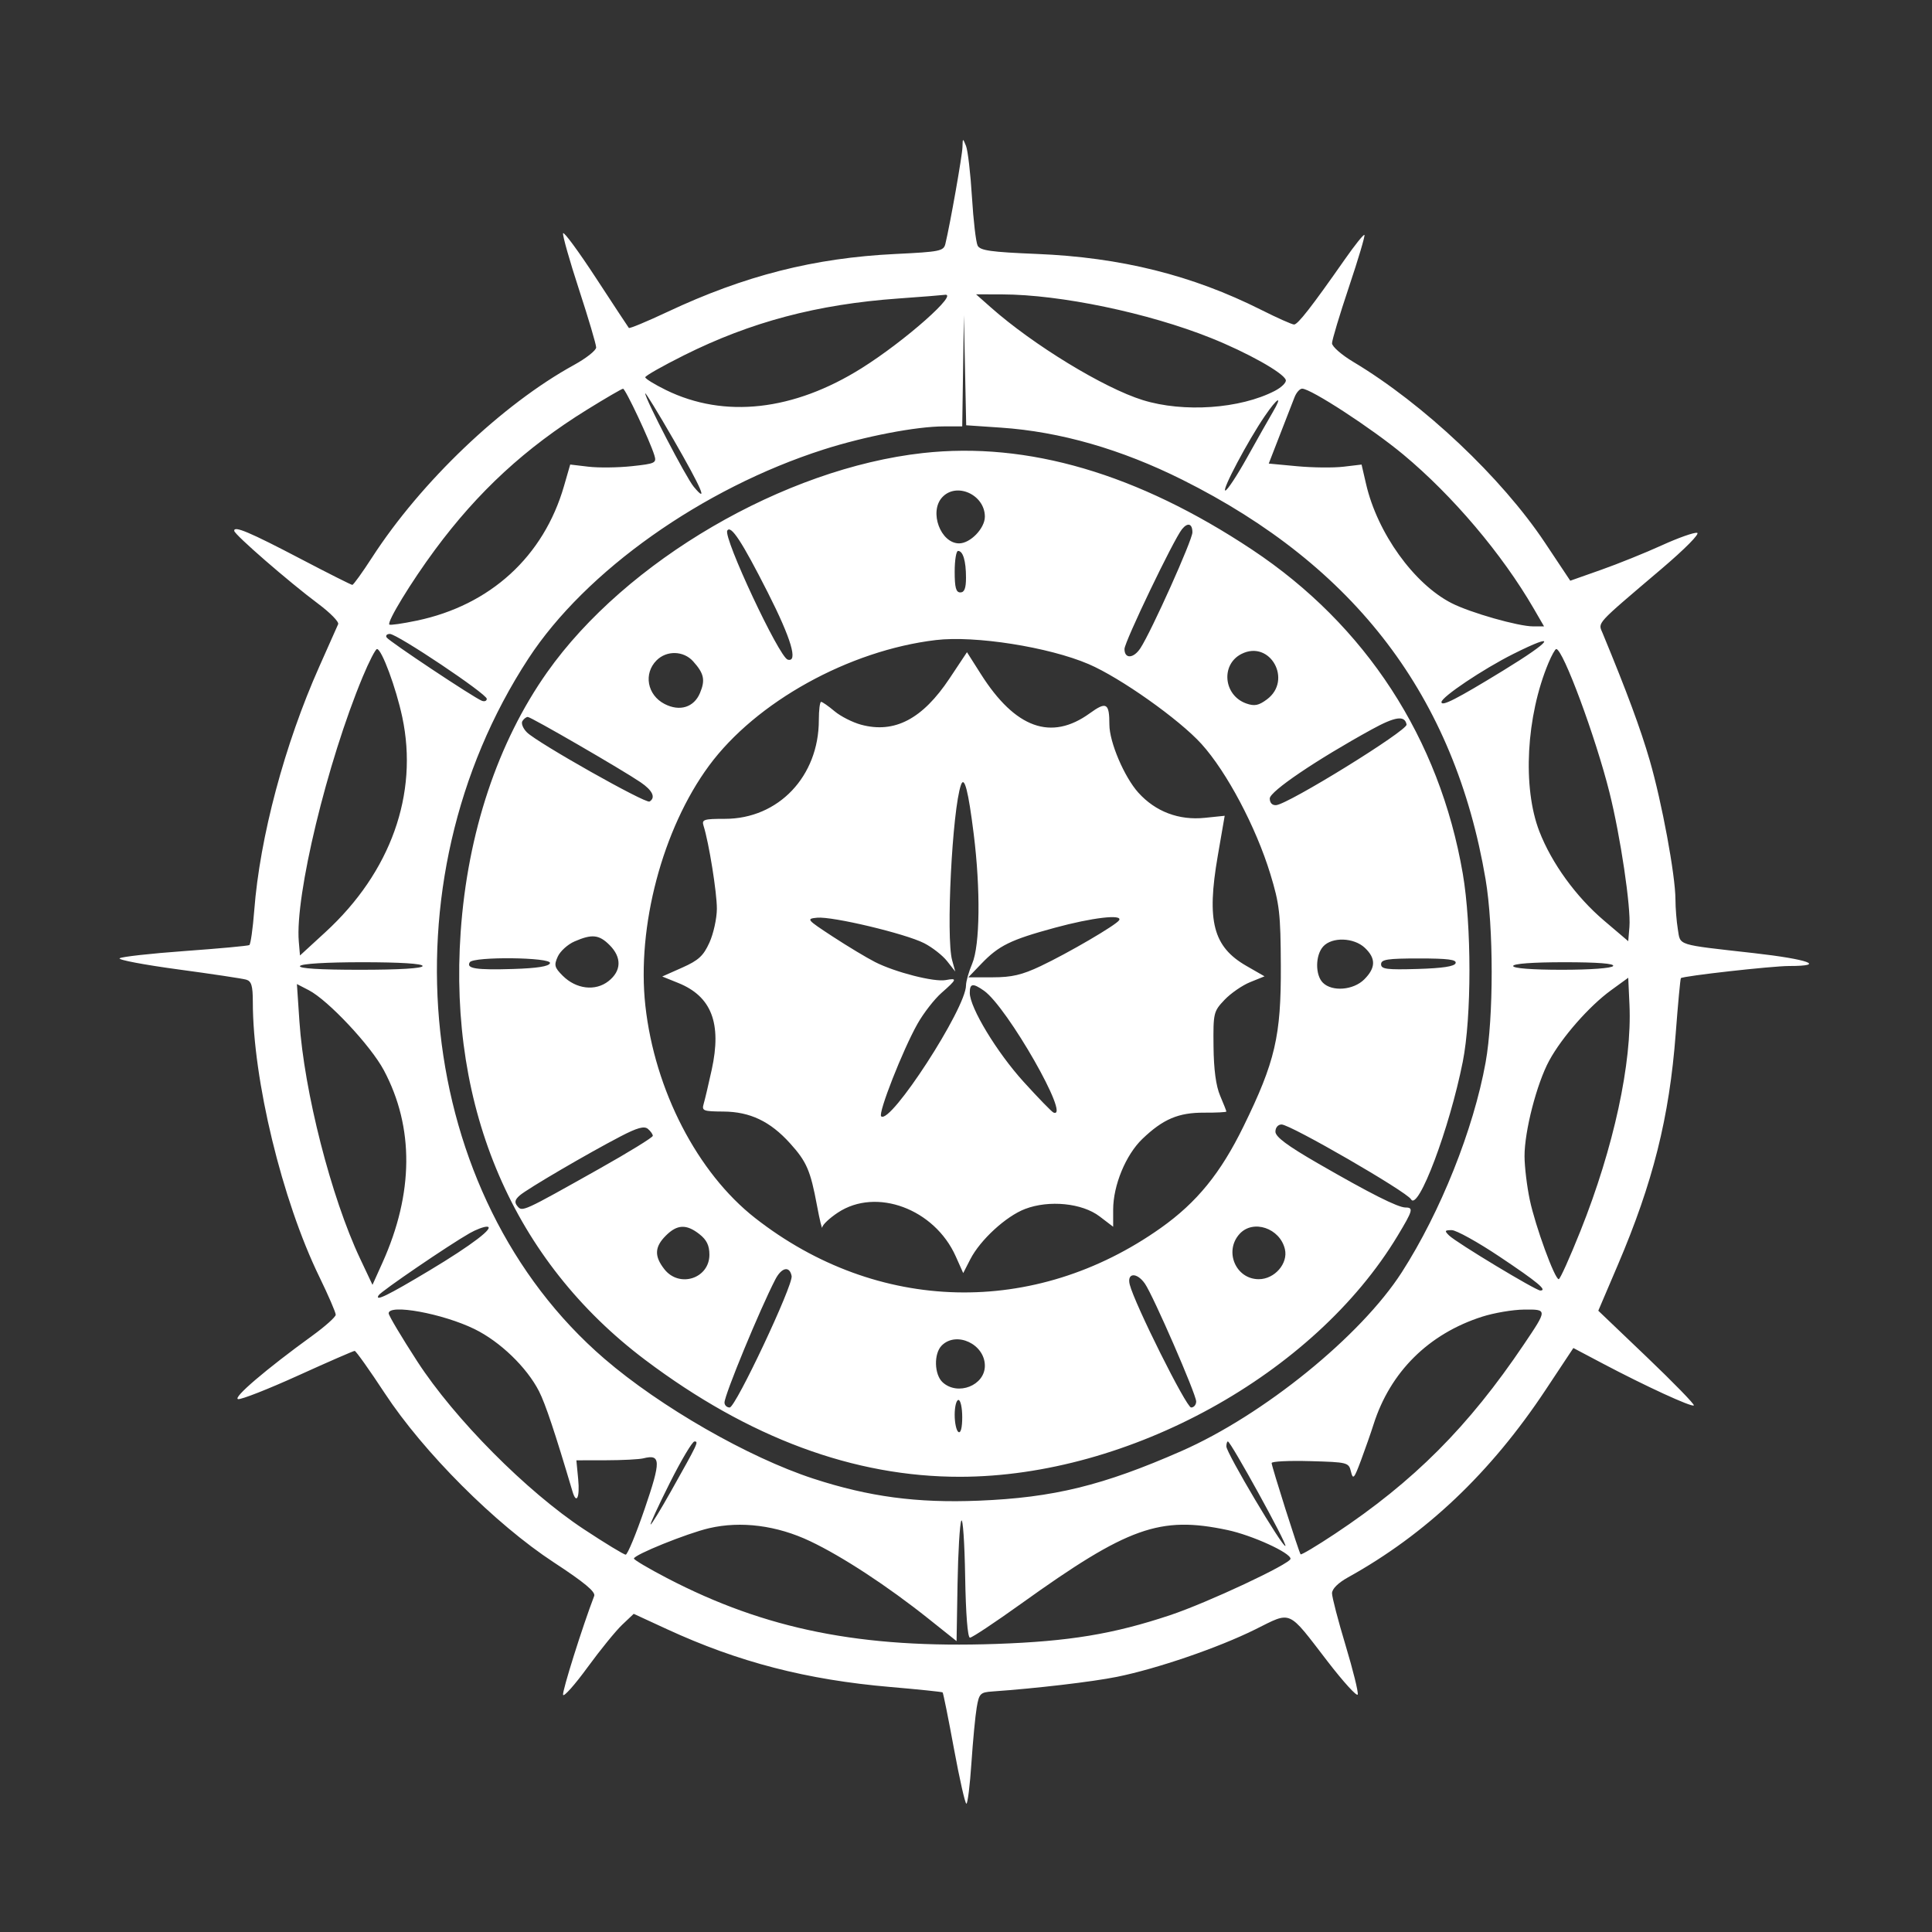 <svg xmlns="http://www.w3.org/2000/svg" width="512" height="512" viewBox="0 0 512 512" version="1.1">
	<rect x="0" y="0" width="512" height="512" fill="#333333" stroke="none"/>
	<path d="M 255.063 39.002 C 255.007 41.238, 251.826 59.241, 250.542 64.595 C 250.075 66.543, 249.148 66.732, 237.270 67.309 C 215.772 68.352, 197.326 73.037, 176.911 82.640 C 171.448 85.209, 166.831 87.129, 166.651 86.906 C 166.471 86.683, 162.550 80.727, 157.938 73.672 C 153.326 66.616, 149.405 61.286, 149.225 61.826 C 149.044 62.367, 150.945 69.076, 153.448 76.736 C 155.952 84.395, 157.995 91.301, 157.988 92.081 C 157.982 92.861, 155.342 94.947, 152.121 96.715 C 133.079 107.173, 111.580 127.671, 98.592 147.750 C 96.013 151.738, 93.662 155, 93.368 155 C 93.073 155, 86.907 151.896, 79.666 148.103 C 66.165 141.030, 61.944 139.249, 62.074 140.683 C 62.168 141.709, 76.577 154.225, 84.297 159.986 C 87.486 162.365, 89.880 164.804, 89.618 165.406 C 89.356 166.008, 87.117 171.042, 84.641 176.594 C 75.423 197.267, 68.871 221.814, 67.375 241.287 C 67.003 246.116, 66.418 250.242, 66.074 250.454 C 65.729 250.667, 58.034 251.377, 48.974 252.032 C 39.913 252.687, 32.140 253.556, 31.699 253.963 C 31.259 254.369, 38.234 255.691, 47.199 256.900 C 56.165 258.110, 64.288 259.332, 65.250 259.617 C 66.636 260.027, 67 261.255, 67 265.516 C 67 286.050, 74.741 318.057, 84.611 338.336 C 87.025 343.296, 88.987 347.838, 88.971 348.427 C 88.955 349.017, 86.147 351.525, 82.732 354 C 70.494 362.868, 61.579 370.488, 63.098 370.780 C 63.927 370.940, 71.082 368.130, 78.999 364.535 C 86.916 360.941, 93.663 358, 93.992 358 C 94.322 358, 97.908 363.045, 101.960 369.212 C 112.253 384.874, 131.250 403.883, 146.773 414.053 C 154.875 419.361, 157.883 421.862, 157.468 422.944 C 154.367 431.024, 148.932 448.296, 149.219 449.157 C 149.420 449.759, 152.333 446.483, 155.693 441.876 C 159.054 437.269, 163.184 432.191, 164.872 430.591 L 167.941 427.682 176.720 431.732 C 195.705 440.489, 213.762 445.162, 236 447.074 C 243.425 447.712, 249.637 448.356, 249.805 448.505 C 249.973 448.654, 251.321 455.352, 252.801 463.388 C 254.281 471.425, 255.767 478, 256.104 478 C 256.440 478, 257.039 473.163, 257.435 467.250 C 257.830 461.338, 258.462 454.700, 258.838 452.500 C 259.473 448.795, 259.780 448.482, 263.011 448.256 C 274.612 447.443, 289.521 445.692, 296 444.381 C 306.622 442.232, 322.831 436.676, 332.598 431.837 C 342.462 426.949, 341.077 426.339, 351.838 440.311 C 356.019 445.740, 359.607 449.679, 359.812 449.065 C 360.016 448.452, 358.567 442.588, 356.592 436.035 C 354.616 429.482, 353 423.276, 353 422.244 C 353 421.074, 354.598 419.482, 357.250 418.011 C 377.894 406.562, 395.040 390.295, 409.578 368.369 L 416.958 357.238 424.729 361.344 C 436.105 367.354, 448.350 372.984, 448.883 372.450 C 449.139 372.194, 443.547 366.443, 436.456 359.669 L 423.564 347.353 428.720 335.274 C 438.070 313.370, 442.391 296.127, 444.073 274 C 444.680 266.025, 445.300 259.374, 445.452 259.220 C 446.016 258.646, 469.600 256, 474.153 256 C 484.187 256, 479.265 254.213, 464.720 252.576 C 444.033 250.247, 445.372 250.668, 444.644 246.264 C 444.302 244.194, 444.017 240.632, 444.011 238.349 C 443.994 231.946, 440.415 212.601, 437.193 201.500 C 434.758 193.112, 431.139 183.338, 424.735 167.856 C 423.483 164.830, 422.497 165.912, 440.350 150.728 C 446.548 145.457, 450.579 141.374, 449.752 141.206 C 448.956 141.044, 444.748 142.533, 440.402 144.515 C 436.056 146.496, 428.818 149.417, 424.318 151.006 L 416.137 153.896 409.447 143.847 C 397.942 126.564, 377.247 107.036, 358.653 95.914 C 355.544 94.054, 353 91.832, 353 90.975 C 353 90.118, 355.020 83.393, 357.490 76.031 C 359.959 68.669, 361.803 62.470, 361.588 62.255 C 361.374 62.040, 359.052 64.932, 356.430 68.682 C 347.635 81.257, 343.942 86, 342.945 86 C 342.401 86, 338.478 84.252, 334.228 82.116 C 315.920 72.913, 297.044 68.210, 274.746 67.294 C 262.594 66.796, 259.753 66.396, 259.083 65.093 C 258.633 64.217, 257.954 58.406, 257.574 52.180 C 257.194 45.954, 256.488 39.879, 256.005 38.680 C 255.151 36.560, 255.125 36.568, 255.063 39.002 M 238.017 79.110 C 216.558 80.650, 198.947 85.320, 181.250 94.162 C 175.613 96.979, 171 99.596, 171 99.979 C 171 100.362, 173.480 101.890, 176.510 103.374 C 191.970 110.944, 210.318 108.887, 228.356 97.562 C 239.907 90.311, 254.547 77.325, 250.250 78.143 C 249.838 78.221, 244.333 78.657, 238.017 79.110 M 262.583 81.467 C 273.826 91.420, 292.536 102.831, 302.855 106.030 C 313.674 109.384, 328.643 108.342, 337.814 103.597 C 339.636 102.654, 340.956 101.347, 340.745 100.691 C 340.137 98.795, 330.590 93.446, 320.866 89.554 C 304.273 82.913, 281.013 78.059, 265.583 78.018 L 258.667 78 262.583 81.467 M 255.221 98.250 L 255 113 250.131 113 C 242.844 113, 229.198 115.624, 218.241 119.132 C 186.132 129.413, 155.200 151.315, 140.048 174.500 C 101.040 234.188, 110.013 316.909, 160.179 360.085 C 175.002 372.843, 198.347 386.238, 215.548 391.854 C 230.274 396.663, 243.002 398.359, 259.387 397.695 C 279.152 396.894, 292.305 393.675, 313.069 384.557 C 334.817 375.006, 360.611 354.084, 371.485 337.173 C 381.737 321.230, 390.503 299.284, 393.700 281.558 C 395.853 269.618, 395.848 245.699, 393.689 232.988 C 385.472 184.614, 359.241 150.068, 313.308 127.127 C 297.122 119.043, 280.948 114.397, 265.276 113.330 L 256.052 112.702 255.747 98.101 L 255.442 83.500 255.221 98.250 M 155.500 108.612 C 139.251 118.683, 126.714 130.240, 115.275 145.696 C 108.969 154.216, 102.494 164.828, 103.182 165.516 C 103.401 165.734, 106.672 165.265, 110.452 164.474 C 129.942 160.397, 144.079 147.472, 149.467 128.804 L 151.111 123.107 155.954 123.681 C 158.618 123.996, 163.787 123.935, 167.440 123.543 C 173.656 122.878, 174.039 122.693, 173.418 120.666 C 172.232 116.794, 165.739 103, 165.111 103.017 C 164.775 103.027, 160.450 105.545, 155.500 108.612 M 343.071 105.250 C 342.587 106.487, 340.851 110.954, 339.212 115.176 L 336.232 122.851 343.719 123.553 C 347.837 123.939, 353.371 123.998, 356.017 123.684 L 360.828 123.115 362.031 128.307 C 365.039 141.287, 374.716 154.754, 384.693 159.843 C 389.669 162.382, 402.381 166, 406.325 166 L 409.190 166 406.437 161.250 C 398.082 146.833, 384.971 131.352, 371.906 120.476 C 363.578 113.545, 347.397 103, 345.086 103 C 344.462 103, 343.555 104.013, 343.071 105.250 M 171 104.267 C 171 105.753, 181.796 126.532, 183.852 129 C 187.793 133.734, 185.965 129.469, 178.492 116.500 C 174.372 109.350, 171.001 103.845, 171 104.267 M 335.193 110.250 C 330.697 116.831, 323.715 130, 324.721 130 C 325.217 130, 327.815 126.063, 330.494 121.250 C 333.173 116.438, 336.227 111.037, 337.281 109.250 C 340.045 104.563, 338.608 105.251, 335.193 110.250 M 244.605 120.058 C 207.838 124.123, 165.851 148.616, 144.996 178.163 C 131.896 196.722, 123.910 220.715, 122.080 247.013 C 118.812 293.956, 136.144 334.146, 170.968 360.379 C 198.419 381.057, 226.338 391.413, 254.500 391.364 C 299.177 391.285, 348.248 364.241, 370.380 327.500 C 374.435 320.769, 374.649 320, 372.467 320 C 370.460 320, 363.115 316.296, 349.250 308.294 C 341.141 303.614, 338 301.270, 338 299.900 C 338 298.810, 338.695 298, 339.630 298 C 341.971 298, 372.791 315.808, 373.928 317.818 C 375.816 321.154, 384.148 299.024, 387.650 281.374 C 390.009 269.483, 390.009 245.211, 387.649 231.500 C 381.489 195.715, 361.955 165.685, 331.816 145.666 C 301.528 125.548, 272.375 116.988, 244.605 120.058 M 249.655 131.829 C 246.177 135.671, 249.273 144, 254.180 144 C 257.152 144, 261 140.010, 261 136.927 C 261 131.072, 253.422 127.666, 249.655 131.829 M 313.234 140.250 C 311.012 142.999, 298 170.106, 298 171.987 C 298 174.680, 300.415 174.545, 302.236 171.750 C 305.164 167.255, 316 143.114, 316 141.084 C 316 138.744, 314.755 138.369, 313.234 140.250 M 192.739 140.613 C 191.617 142.428, 206.472 174.155, 208.750 174.808 C 211.565 175.615, 209.678 169.254, 203.475 157.024 C 196.623 143.516, 193.704 139.053, 192.739 140.613 M 253 151.500 C 253 155.722, 253.348 157, 254.500 157 C 255.578 157, 256 155.898, 256 153.082 C 256 148.653, 255.211 146, 253.893 146 C 253.402 146, 253 148.475, 253 151.500 M 102.453 168.923 C 103.077 169.933, 125.582 184.902, 127.695 185.713 C 128.413 185.989, 129 185.753, 129 185.190 C 129 183.893, 105.259 168, 103.322 168 C 102.530 168, 102.139 168.416, 102.453 168.923 M 248 169.622 C 224.969 172.373, 200.345 186.016, 187.885 202.931 C 175.587 219.626, 168.715 245.556, 171.030 266.531 C 173.498 288.895, 184.835 310.827, 200.106 322.782 C 232.458 348.108, 274.209 349.125, 307.654 325.401 C 317.183 318.642, 323.474 310.911, 329.546 298.500 C 337.936 281.352, 339.513 274.573, 339.433 256 C 339.374 242.075, 339.089 239.593, 336.637 231.573 C 332.842 219.168, 325.102 204.559, 318.400 197.153 C 312.505 190.638, 296.886 179.586, 288.500 175.995 C 277.908 171.459, 258.366 168.384, 248 169.622 M 401 173.322 C 393.052 177.305, 382 184.716, 382 186.063 C 382 187.312, 385.961 185.291, 398.252 177.771 C 411.631 169.584, 413.053 167.282, 401 173.322 M 96.115 179.378 C 86.687 202.025, 78.149 237.397, 79.184 249.518 L 79.500 253.214 86.216 247.049 C 103.531 231.156, 110.947 210.428, 106.609 190.047 C 104.948 182.240, 101.146 172, 99.909 172 C 99.512 172, 97.804 175.320, 96.115 179.378 M 329.017 173.293 C 323.448 176.094, 324.240 184.305, 330.283 186.431 C 332.459 187.196, 333.555 186.978, 335.752 185.345 C 342.604 180.252, 336.586 169.485, 329.017 173.293 M 410.348 175.711 C 404.445 189.838, 403.432 208.681, 407.949 220.340 C 411.207 228.751, 417.653 237.644, 425.059 243.944 L 431.500 249.424 431.816 245.624 C 432.242 240.496, 429.445 221.665, 426.525 210 C 422.832 195.250, 414.204 172, 412.423 172 C 412.134 172, 411.200 173.670, 410.348 175.711 M 174 175 C 170.483 178.517, 171.518 184.182, 176.113 186.558 C 180.122 188.631, 183.900 187.468, 185.498 183.668 C 186.955 180.202, 186.582 178.478, 183.677 175.250 C 181.145 172.437, 176.678 172.322, 174 175 M 251.655 179.766 C 244.477 190.563, 237.074 194.443, 228.205 192.055 C 225.942 191.446, 222.768 189.834, 221.151 188.474 C 219.534 187.113, 217.939 186, 217.606 186 C 217.273 186, 217 188.170, 217 190.822 C 217 205.739, 206.296 217, 192.117 217 C 186.492 217, 185.924 217.185, 186.452 218.848 C 187.872 223.323, 189.998 236.580, 189.978 240.838 C 189.966 243.402, 189.079 247.432, 188.007 249.794 C 186.405 253.324, 185.121 254.504, 180.779 256.435 L 175.500 258.782 179.754 260.501 C 188.571 264.064, 191.308 271.170, 188.610 283.500 C 187.768 287.350, 186.811 291.407, 186.484 292.517 C 185.936 294.373, 186.351 294.536, 191.694 294.571 C 198.764 294.617, 204.104 297.159, 209.363 302.980 C 213.773 307.861, 214.781 310.190, 216.515 319.500 C 217.233 323.350, 217.860 325.944, 217.910 325.264 C 217.959 324.584, 219.823 322.822, 222.051 321.348 C 232.214 314.622, 247.654 320.354, 253.278 332.940 L 255.262 337.380 257.140 333.718 C 259.773 328.587, 266.598 322.319, 271.657 320.387 C 278.017 317.958, 286.781 318.833, 291.402 322.358 L 295 325.102 295 320.588 C 295 314.132, 298.339 306.040, 302.744 301.819 C 308.223 296.569, 312.305 294.835, 319.106 294.867 C 322.348 294.883, 325 294.749, 325 294.570 C 325 294.391, 324.256 292.502, 323.346 290.372 C 322.242 287.789, 321.659 283.446, 321.596 277.324 C 321.503 268.440, 321.596 268.046, 324.500 264.981 C 326.150 263.239, 329.213 261.122, 331.308 260.275 L 335.115 258.737 330.308 255.974 C 321.491 250.909, 319.726 244.140, 322.715 226.845 L 324.556 216.190 319.286 216.734 C 312.417 217.443, 306.227 215.100, 301.684 210.072 C 297.955 205.944, 294 196.666, 294 192.044 C 294 186.293, 293.210 185.835, 288.796 189.033 C 278.580 196.433, 269.063 193.013, 259.960 178.670 L 256.260 172.840 251.655 179.766 M 138.438 191.101 C 138.063 191.706, 138.604 193.048, 139.638 194.083 C 142.393 196.837, 171.120 213.044, 172.136 212.416 C 173.828 211.370, 172.939 209.468, 169.743 207.298 C 164.812 203.950, 140.718 190, 139.867 190 C 139.455 190, 138.812 190.495, 138.438 191.101 M 363.500 193.317 C 348.832 201.381, 336.500 209.732, 336.500 211.603 C 336.500 212.770, 337.152 213.450, 338.193 213.371 C 341.425 213.123, 373.053 193.579, 372.757 192.011 C 372.287 189.513, 369.775 189.867, 363.500 193.317 M 254.671 208 C 252.354 214.564, 250.647 248.426, 252.328 254.484 L 253.155 257.467 250.983 254.706 C 249.788 253.187, 247.052 251.047, 244.903 249.951 C 239.937 247.417, 220.576 242.808, 216.552 243.201 C 213.607 243.490, 213.751 243.664, 220.645 248.176 C 224.574 250.748, 229.638 253.795, 231.896 254.947 C 237.208 257.657, 247.599 260.310, 250.631 259.730 C 253.758 259.132, 253.637 259.501, 249.528 263.109 C 247.619 264.786, 244.745 268.484, 243.141 271.329 C 239.237 278.253, 232.660 294.998, 233.516 295.833 C 235.918 298.177, 256 267.197, 256 261.147 C 256 260.101, 256.739 257.502, 257.643 255.372 C 259.708 250.507, 259.879 235.711, 258.042 221 C 256.611 209.536, 255.559 205.482, 254.671 208 M 279.500 245.875 C 267.780 249.064, 264.712 250.569, 260.054 255.415 L 256.608 259 263.054 258.999 C 268.123 258.999, 270.839 258.365, 275.768 256.033 C 283.069 252.579, 295.792 245.146, 296.577 243.875 C 297.606 242.211, 289.461 243.164, 279.500 245.875 M 152.251 249.491 C 150.464 250.267, 148.469 252.070, 147.819 253.497 C 146.779 255.780, 146.936 256.390, 149.122 258.577 C 152.685 262.140, 157.783 262.745, 161.250 260.018 C 164.701 257.304, 164.811 253.721, 161.545 250.455 C 158.760 247.669, 156.889 247.475, 152.251 249.491 M 350.655 250.829 C 348.561 253.142, 348.516 258.373, 350.571 260.429 C 353.016 262.873, 358.673 262.418, 361.545 259.545 C 364.616 256.474, 364.658 253.967, 361.686 251.174 C 358.768 248.434, 352.987 248.252, 350.655 250.829 M 124.496 255.007 C 123.466 256.674, 126.178 257.094, 135.994 256.790 C 142.365 256.592, 145.470 256.102, 145.752 255.250 C 146.273 253.679, 125.463 253.441, 124.496 255.007 M 366 255.536 C 366 256.832, 367.515 257.028, 375.669 256.786 C 382.302 256.590, 385.468 256.108, 385.752 255.250 C 386.065 254.305, 383.704 254, 376.083 254 C 367.681 254, 366 254.256, 366 255.536 M 79.500 256 C 79.097 256.651, 84.656 257, 95.441 257 C 105.814 257, 112 256.626, 112 256 C 112 255.375, 106.020 255, 96.059 255 C 86.510 255, 79.870 255.401, 79.500 256 M 401 256 C 401 256.615, 405.980 257, 413.941 257 C 421.490 257, 427.139 256.583, 427.500 256 C 427.900 255.352, 423.344 255, 414.559 255 C 406.186 255, 401 255.383, 401 256 M 426.939 262.430 C 421.183 266.614, 413.945 274.848, 410.563 281.061 C 407.264 287.122, 403.995 299.784, 404.017 306.410 C 404.027 309.209, 404.655 314.426, 405.413 318.001 C 406.894 324.986, 412.012 339, 413.082 339 C 413.440 339, 416.039 333.225, 418.858 326.166 C 427.657 304.133, 432.528 281.653, 431.828 266.308 L 431.500 259.116 426.939 262.430 M 79.347 270.643 C 80.599 289.280, 87.753 317.275, 95.409 333.500 L 98.713 340.500 101.368 334.599 C 109.645 316.206, 109.769 298.736, 101.730 283.640 C 98.259 277.120, 86.951 265.060, 81.824 262.409 L 78.685 260.786 79.347 270.643 M 257 263.104 C 257 267.024, 264.156 278.852, 271.272 286.694 C 275.168 290.987, 278.725 294.650, 279.177 294.833 C 283.999 296.787, 266.931 266.867, 260.757 262.543 C 257.808 260.477, 257 260.598, 257 263.104 M 164.441 301.164 C 155.669 305.729, 139.760 315.041, 137.754 316.785 C 136.447 317.921, 136.284 318.637, 137.104 319.625 C 138.414 321.204, 138.423 321.200, 158.750 309.775 C 166.588 305.371, 173 301.424, 173 301.006 C 173 300.587, 172.411 299.756, 171.691 299.158 C 170.715 298.348, 168.872 298.858, 164.441 301.164 M 124.495 326.792 C 118.954 329.942, 101.007 342.180, 100.336 343.266 C 99.245 345.030, 102.720 343.334, 113.809 336.689 C 125.050 329.954, 131.428 325.080, 129 325.083 C 128.175 325.083, 126.148 325.852, 124.495 326.792 M 176.455 327.455 C 173.456 330.453, 173.351 332.905, 176.073 336.365 C 180.030 341.397, 188 338.825, 188 332.516 C 188 330.066, 187.281 328.579, 185.365 327.073 C 181.905 324.351, 179.453 324.456, 176.455 327.455 M 328.488 327.013 C 324.343 331.593, 327.491 339, 333.582 339 C 337.785 339, 341.409 334.841, 340.514 331.043 C 339.196 325.450, 332.065 323.060, 328.488 327.013 M 384.036 327.428 C 385.973 329.317, 406.994 342, 408.188 342 C 410.174 342, 407.526 339.797, 397.406 333.030 C 391.624 329.163, 385.921 326, 384.732 326 C 382.843 326, 382.755 326.179, 384.036 327.428 M 205.462 339.074 C 201.359 347.009, 192 369.683, 192 371.690 C 192 372.410, 192.619 373, 193.375 373 C 194.940 373, 210.247 340.512, 209.790 338.160 C 209.254 335.398, 207.131 335.846, 205.462 339.074 M 299.388 340.411 C 300.678 345.548, 314.382 373, 315.658 373 C 316.396 373, 317 372.282, 317 371.404 C 317 369.506, 305.587 343.283, 303.405 340.167 C 301.264 337.112, 298.601 337.273, 299.388 340.411 M 103 348.047 C 103 348.623, 106.416 354.361, 110.590 360.797 C 120.463 376.019, 139.539 395.236, 154.721 405.255 C 160.343 408.965, 165.335 412, 165.816 412 C 166.296 412, 168.566 406.518, 170.859 399.818 C 175.204 387.123, 175.155 385.311, 170.500 386.473 C 169.400 386.748, 164.955 386.979, 160.623 386.986 L 152.746 387 153.226 392 C 153.691 396.840, 152.772 398.817, 151.715 395.250 C 147.122 379.758, 144.535 372.009, 142.856 368.718 C 139.612 362.359, 132.537 355.537, 125.734 352.210 C 117.334 348.101, 103 345.477, 103 348.047 M 392.798 348.931 C 378.601 353.470, 368.423 363.568, 364.001 377.500 C 363.303 379.700, 361.808 383.975, 360.680 387 C 358.858 391.883, 358.560 392.220, 358.021 390 C 357.429 387.561, 357.165 387.493, 347.207 387.215 C 341.593 387.058, 336.998 387.283, 336.995 387.715 C 336.989 388.585, 344.186 411.260, 344.673 411.907 C 344.842 412.130, 348.922 409.697, 353.740 406.499 C 374.682 392.599, 389.155 378.092, 403.852 356.270 C 410.123 346.958, 410.123 346.991, 403.857 347.054 C 400.911 347.083, 395.934 347.928, 392.798 348.931 M 249.571 356.571 C 247.422 358.721, 247.569 364.300, 249.829 366.345 C 253.843 369.977, 261 367.157, 261 361.943 C 261 356.220, 253.464 352.678, 249.571 356.571 M 253 374.941 C 253 377.109, 253.450 379.160, 254 379.500 C 254.611 379.878, 255 378.344, 255 375.559 C 255 373.052, 254.550 371, 254 371 C 253.450 371, 253 372.773, 253 374.941 M 177.500 393 C 174.466 399.050, 172.183 404, 172.428 404 C 172.673 404, 175.084 400.063, 177.786 395.250 C 185.030 382.350, 185.195 382, 184.044 382 C 183.479 382, 180.534 386.950, 177.500 393 M 325 383.324 C 325 385.035, 340.009 410.324, 340.647 409.687 C 341.132 409.202, 326.154 382, 325.402 382 C 325.181 382, 325 382.596, 325 383.324 M 254.759 403 C 254.352 403.825, 253.902 411.343, 253.759 419.707 L 253.500 434.914 246.037 428.964 C 235.222 420.342, 223.231 412.486, 214.710 408.439 C 205.872 404.242, 196.338 403.018, 187.890 404.995 C 182.044 406.363, 168 412.038, 168 413.033 C 168 413.370, 171.938 415.697, 176.750 418.204 C 202.889 431.822, 228.274 436.900, 264 435.657 C 283.357 434.984, 295.071 433.047, 310.102 428.033 C 319.957 424.747, 342 414.421, 342 413.092 C 342 411.498, 331.817 406.857, 325.280 405.471 C 307.373 401.677, 298.935 404.690, 270.631 424.984 C 263.715 429.943, 257.605 434, 257.053 434 C 256.434 434, 255.944 427.773, 255.775 417.750 C 255.624 408.813, 255.167 402.175, 254.759 403" stroke="none" fill="white" fill-rule="evenodd"/>
</svg>